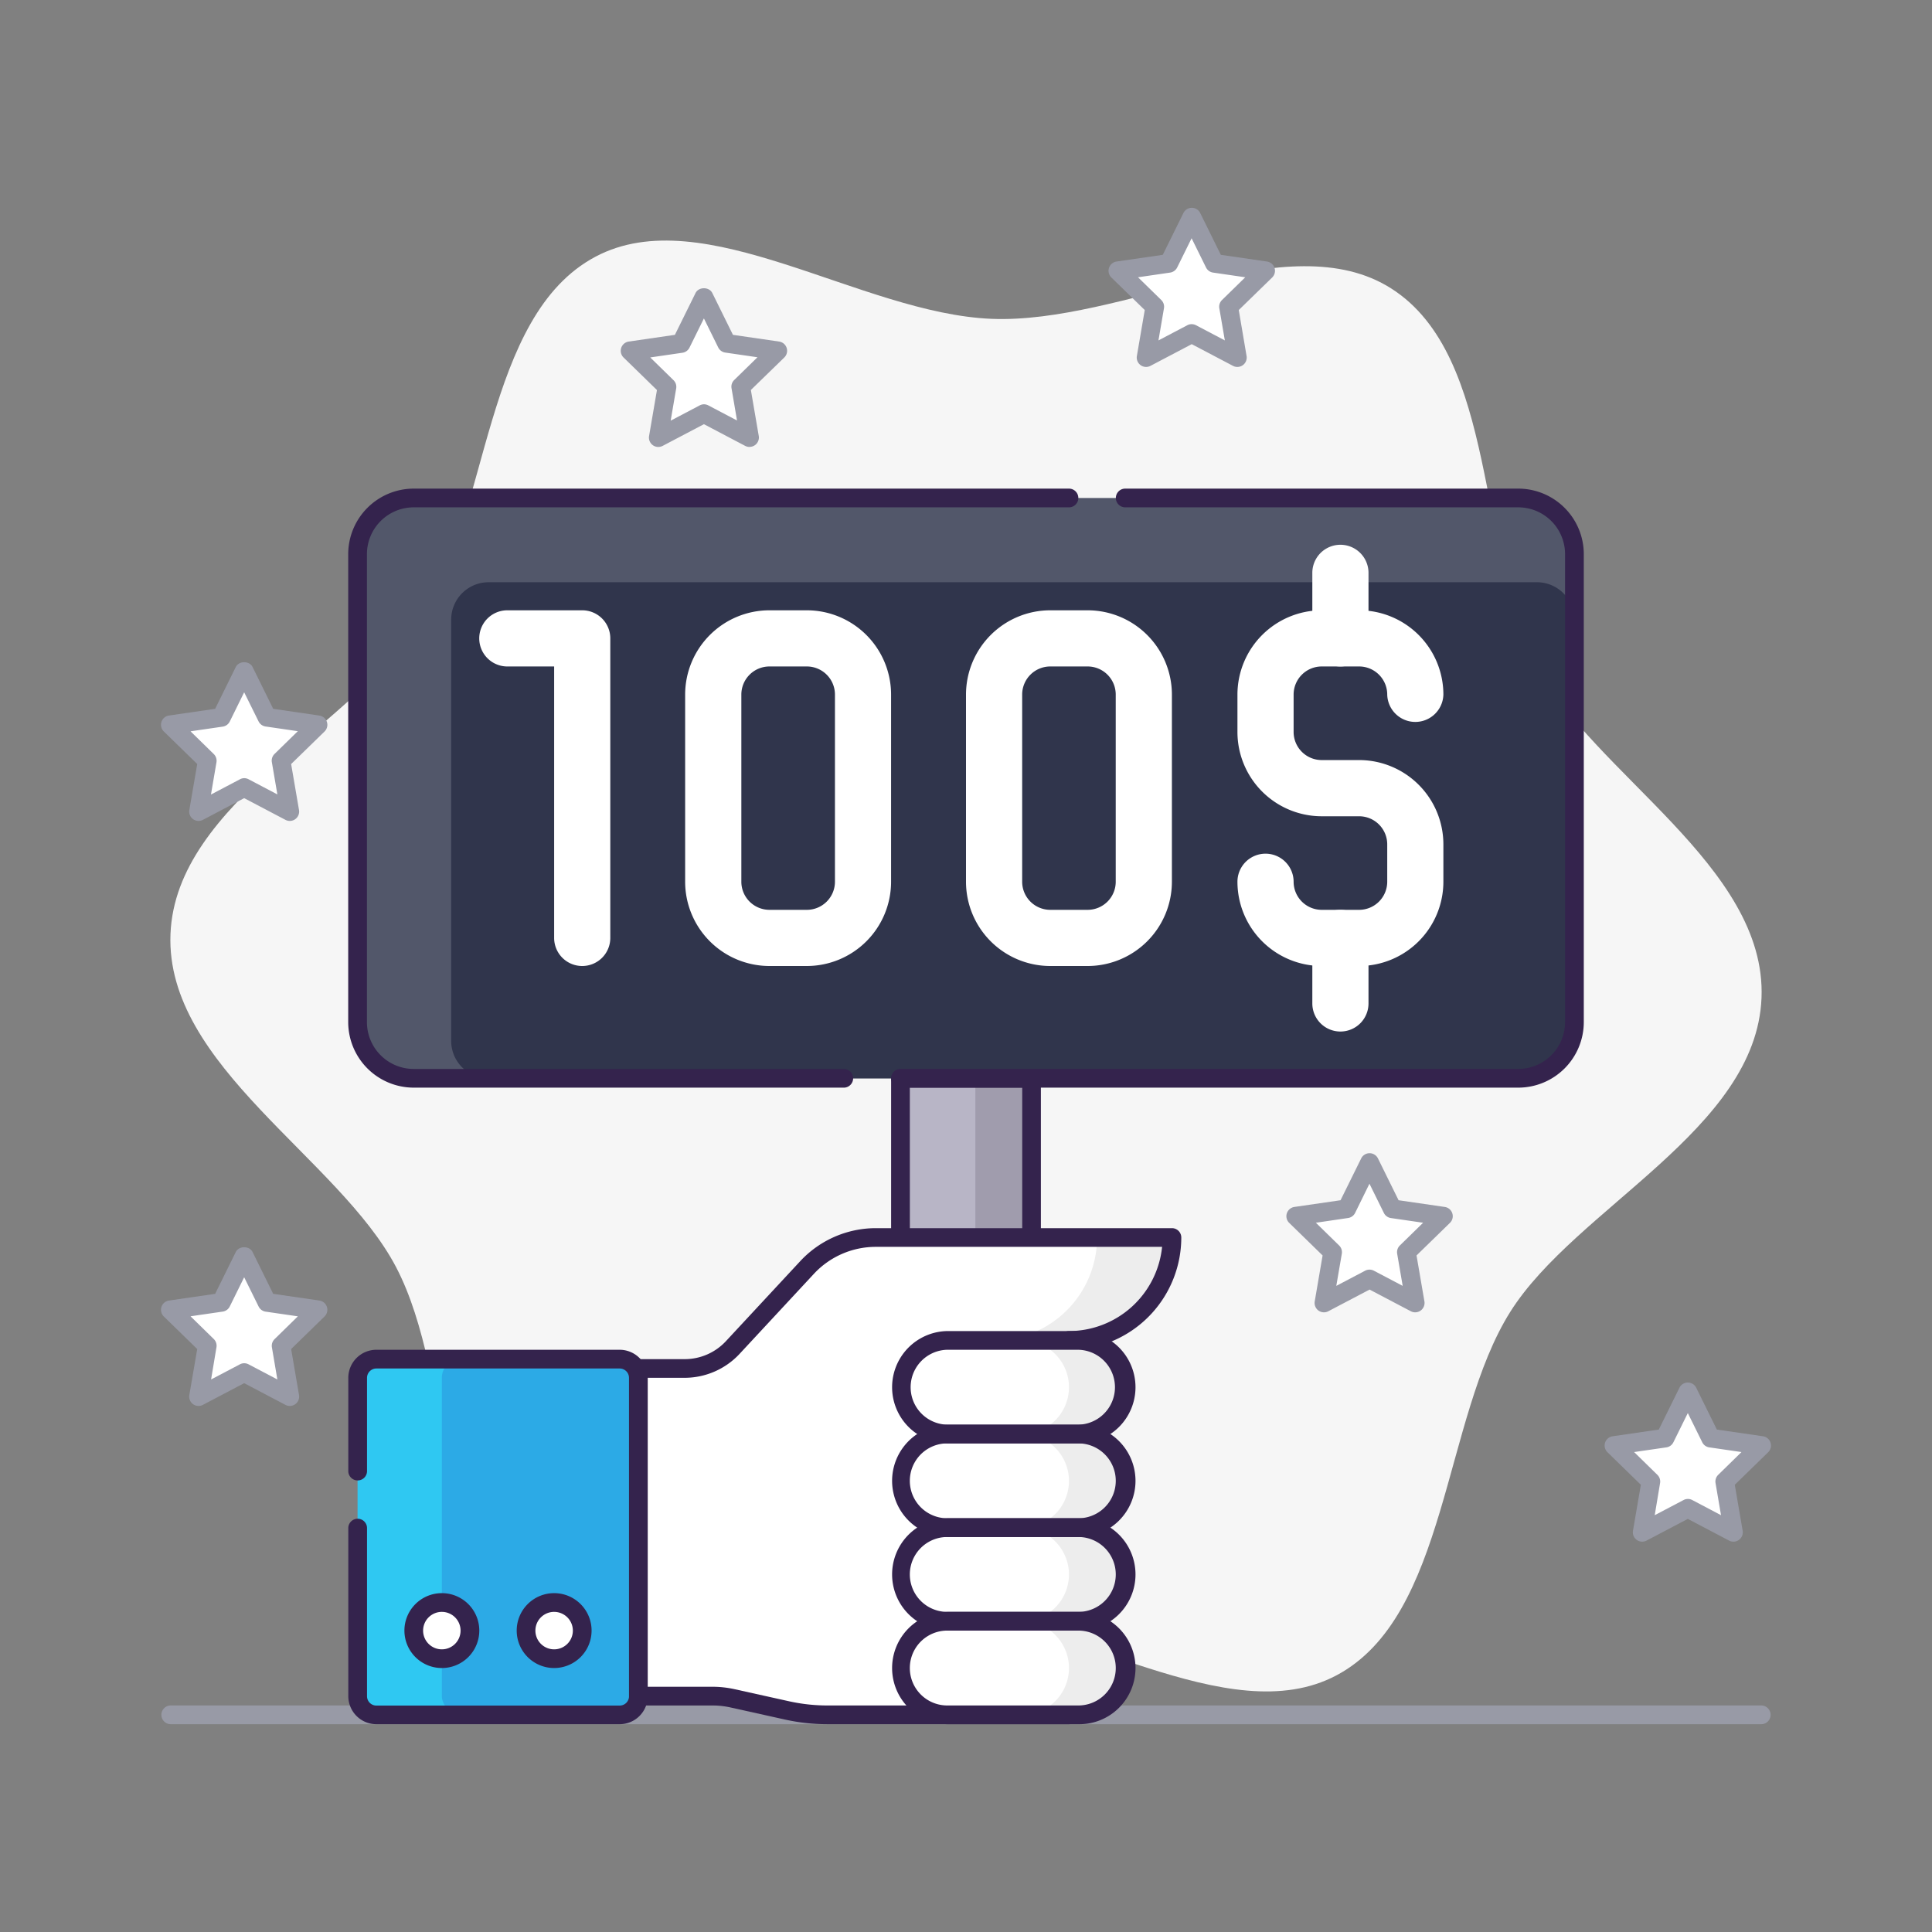 <svg id="ad1e0985-bef4-4da1-856a-1434147c85c0" data-name="Capa 1" xmlns="http://www.w3.org/2000/svg" viewBox="0 0 1080 1080"><rect x="0" y="0" width="1080" height="1080" fill="#808080" stroke="none"/><defs><style>.a03131de-807c-482d-8f80-4d4d8cb38fa3{fill:#f6f6f6;}.f86214a7-48e2-44ed-8b55-1faf411eed59{fill:#989aa6;}.ee784c64-9864-4597-aa63-ac336c386cd9{fill:#a09cad;}.b9de4799-48a0-4c9d-9c04-3a18f6001d1e{fill:#b8b5c6;}.bd4d595b-8b5a-4904-ba54-ca29d65a7f43{fill:#34234d;}.e60667bf-1bc9-49cb-977c-e1412e1404bb{fill:#2fc8f2;}.b2925807-a935-4acf-9925-b64248f87cce{fill:#2caae6;}.b19b6979-04a8-4e82-948b-fa4bb366ead0{fill:#52576a;}.ab8b7105-d141-4572-9444-183c03e10233{fill:#30354c;}.bc2187ed-876d-45ea-a1a6-1b7c59c12f9c{fill:#fff;}.fd69091b-29ee-422c-980b-e3ad5f9e4af7{fill:#ededed;}</style></defs><title>ICONS S2R</title><path class="a03131de-807c-482d-8f80-4d4d8cb38fa3" d="M858.56,371.61c-32.88-62.83-21.19-172.34-80.8-210.32C720,124.48,627.57,181.17,554.32,178.23s-160.87-66.84-221.38-34.77c-62.43,33.08-59.44,143.18-97.17,203.18C199.19,404.79,98.22,448.45,95.3,522.17s94.28,125.32,126.14,186.22c32.88,62.83,21.19,172.34,80.8,210.32,57.78,36.81,150.19-19.88,223.44-16.94s160.87,66.84,221.38,34.78c62.43-33.09,59.44-143.19,97.17-203.19,36.58-58.15,137.55-101.81,140.47-175.53S890.42,432.51,858.56,371.61Z"/><path class="f86214a7-48e2-44ed-8b55-1faf411eed59" d="M984.77,963.84H95.23a5.24,5.24,0,0,1,0-10.47H984.77a5.24,5.24,0,0,1,0,10.47Z"/><rect class="ee784c64-9864-4597-aa63-ac336c386cd9" x="503.37" y="602.79" width="73.26" height="146.51"/><rect class="b9de4799-48a0-4c9d-9c04-3a18f6001d1e" x="503.37" y="602.79" width="41.86" height="146.51"/><path class="bd4d595b-8b5a-4904-ba54-ca29d65a7f43" d="M576.63,754.53H503.37a5.23,5.23,0,0,1-5.23-5.23V602.79a5.23,5.23,0,0,1,5.23-5.23h73.26a5.23,5.23,0,0,1,5.23,5.23V749.3A5.23,5.23,0,0,1,576.63,754.53Zm-68-10.46h62.8V608H508.6Z"/><rect class="e60667bf-1bc9-49cb-977c-e1412e1404bb" x="199.88" y="759.77" width="156.98" height="198.84" rx="10.47"/><rect class="b2925807-a935-4acf-9925-b64248f87cce" x="246.98" y="759.77" width="109.88" height="198.84" rx="10.47"/><path class="bd4d595b-8b5a-4904-ba54-ca29d65a7f43" d="M346.4,963.84h-136a15.71,15.71,0,0,1-15.7-15.7V854a5.24,5.24,0,0,1,10.47,0v94.19a5.23,5.23,0,0,0,5.23,5.23h136a5.23,5.23,0,0,0,5.23-5.23V770.23A5.24,5.24,0,0,0,346.4,765h-136a5.23,5.23,0,0,0-5.23,5.23v52.33a5.24,5.24,0,0,1-10.47,0V770.23a15.72,15.72,0,0,1,15.7-15.7h136a15.72,15.72,0,0,1,15.69,15.7V948.14A15.71,15.71,0,0,1,346.4,963.84Z"/><rect class="b19b6979-04a8-4e82-948b-fa4bb366ead0" x="199.88" y="278.37" width="680.23" height="324.42" rx="31.4"/><path class="ab8b7105-d141-4572-9444-183c03e10233" d="M273.14,325.47h586a20.93,20.93,0,0,1,20.93,20.93v225a31.4,31.4,0,0,1-31.4,31.4H273.14a20.93,20.93,0,0,1-20.93-20.93V346.4A20.93,20.93,0,0,1,273.14,325.47Z"/><path class="bd4d595b-8b5a-4904-ba54-ca29d65a7f43" d="M472,608H231.28a36.67,36.67,0,0,1-36.63-36.62V309.77a36.67,36.67,0,0,1,36.63-36.63H597.56a5.23,5.23,0,0,1,0,10.46H231.28a26.19,26.19,0,0,0-26.16,26.17V571.4a26.19,26.19,0,0,0,26.16,26.16H472A5.23,5.23,0,0,1,472,608Z"/><path class="bd4d595b-8b5a-4904-ba54-ca29d65a7f43" d="M848.72,608H503.37a5.23,5.23,0,1,1,0-10.46H848.72a26.19,26.19,0,0,0,26.16-26.16V309.77a26.19,26.19,0,0,0-26.16-26.17H629a5.23,5.23,0,0,1,0-10.46H848.72a36.67,36.67,0,0,1,36.63,36.63V571.4A36.67,36.67,0,0,1,848.72,608Z"/><circle class="bc2187ed-876d-45ea-a1a6-1b7c59c12f9c" cx="246.98" cy="911.51" r="15.7"/><path class="bd4d595b-8b5a-4904-ba54-ca29d65a7f43" d="M247,932.44a20.93,20.93,0,1,1,20.93-20.93A20.94,20.94,0,0,1,247,932.44Zm0-31.39a10.47,10.47,0,1,0,10.46,10.46A10.48,10.48,0,0,0,247,901.05Z"/><circle class="bc2187ed-876d-45ea-a1a6-1b7c59c12f9c" cx="309.77" cy="911.51" r="15.7"/><path class="bd4d595b-8b5a-4904-ba54-ca29d65a7f43" d="M309.77,932.44a20.93,20.93,0,1,1,20.93-20.93A20.94,20.94,0,0,1,309.77,932.44Zm0-31.39a10.47,10.47,0,1,0,10.46,10.46A10.48,10.48,0,0,0,309.77,901.05Z"/><path class="bc2187ed-876d-45ea-a1a6-1b7c59c12f9c" d="M608,540H587.09A47.14,47.14,0,0,1,540,492.91V388.26a47.15,47.15,0,0,1,47.09-47.1H608a47.15,47.15,0,0,1,47.1,47.1V492.91A47.15,47.15,0,0,1,608,540ZM587.09,372.56a15.71,15.71,0,0,0-15.69,15.7V492.91a15.71,15.71,0,0,0,15.69,15.69H608a15.71,15.71,0,0,0,15.7-15.69V388.26a15.71,15.71,0,0,0-15.7-15.7Z"/><path class="bc2187ed-876d-45ea-a1a6-1b7c59c12f9c" d="M451.05,540H430.12A47.15,47.15,0,0,1,383,492.91V388.26a47.15,47.15,0,0,1,47.1-47.1h20.93a47.15,47.15,0,0,1,47.09,47.1V492.91A47.14,47.14,0,0,1,451.05,540ZM430.12,372.56a15.71,15.71,0,0,0-15.7,15.7V492.91a15.71,15.71,0,0,0,15.7,15.69h20.93a15.71,15.71,0,0,0,15.69-15.69V388.26a15.71,15.71,0,0,0-15.69-15.7Z"/><path class="bc2187ed-876d-45ea-a1a6-1b7c59c12f9c" d="M325.47,540a15.69,15.69,0,0,1-15.7-15.7V372.56H283.6a15.7,15.7,0,0,1,0-31.4h41.87a15.69,15.69,0,0,1,15.69,15.7V524.3A15.69,15.69,0,0,1,325.47,540Z"/><path class="fd69091b-29ee-422c-980b-e3ad5f9e4af7" d="M451.22,708.46,409.59,753.3A36.64,36.64,0,0,1,382.75,765H356.86V948.14h41.35a52.21,52.21,0,0,1,11.35,1.25l30.27,6.72a104.49,104.49,0,0,0,22.7,2.49h135V749.3a57.56,57.56,0,0,0,57.56-57.56H489.56A52.32,52.32,0,0,0,451.22,708.46Z"/><path class="bc2187ed-876d-45ea-a1a6-1b7c59c12f9c" d="M451.22,708.46,409.59,753.3A36.64,36.64,0,0,1,382.75,765H356.86V948.14h41.35a52.21,52.21,0,0,1,11.35,1.25l30.27,6.72a104.49,104.49,0,0,0,22.7,2.49H555.7V749.3a57.56,57.56,0,0,0,57.56-57.56H489.56A52.32,52.32,0,0,0,451.22,708.46Z"/><path class="bd4d595b-8b5a-4904-ba54-ca29d65a7f43" d="M597.56,963.84h-135a109.92,109.92,0,0,1-23.83-2.62l-30.28-6.72a46.78,46.78,0,0,0-10.21-1.13H356.86a5.23,5.23,0,0,1-5.23-5.23V765a5.23,5.23,0,0,1,5.23-5.23h25.89a31.47,31.47,0,0,0,23-10l41.64-44.83a57.75,57.75,0,0,1,42.17-18.39H655.12a5.23,5.23,0,0,1,5.23,5.23,62.88,62.88,0,0,1-57.56,62.58V958.6A5.23,5.23,0,0,1,597.56,963.84ZM362.09,942.91h36.12a57.57,57.57,0,0,1,12.48,1.37L441,951a99.21,99.21,0,0,0,21.57,2.37h129.8V749.3a5.23,5.23,0,0,1,5.23-5.23A52.39,52.39,0,0,0,649.62,697H489.56a47.22,47.22,0,0,0-34.51,15h0l-41.63,44.83a42,42,0,0,1-30.67,13.37H362.09Zm89.13-234.45h0Z"/><path class="fd69091b-29ee-422c-980b-e3ad5f9e4af7" d="M529.53,958.6h73.26A26.16,26.16,0,0,0,629,932.44h0a26.16,26.16,0,0,0-26.16-26.16H529.53a26.16,26.16,0,0,0-26.16,26.16h0A26.16,26.16,0,0,0,529.53,958.6Z"/><path class="fd69091b-29ee-422c-980b-e3ad5f9e4af7" d="M529.53,906.28h73.26A26.16,26.16,0,0,0,629,880.12h0A26.17,26.17,0,0,0,602.79,854H529.53a26.17,26.17,0,0,0-26.16,26.17h0A26.16,26.16,0,0,0,529.53,906.28Z"/><path class="fd69091b-29ee-422c-980b-e3ad5f9e4af7" d="M529.53,854h73.26A26.16,26.16,0,0,0,629,827.79h0a26.16,26.16,0,0,0-26.16-26.16H529.53a26.16,26.16,0,0,0-26.16,26.16h0A26.16,26.16,0,0,0,529.53,854Z"/><path class="fd69091b-29ee-422c-980b-e3ad5f9e4af7" d="M529.53,801.63h73.26A26.16,26.16,0,0,0,629,775.47h0a26.16,26.16,0,0,0-26.16-26.17H529.53a26.16,26.16,0,0,0-26.16,26.17h0A26.16,26.16,0,0,0,529.53,801.63Z"/><path class="bc2187ed-876d-45ea-a1a6-1b7c59c12f9c" d="M529.53,958.6H571.4a26.16,26.16,0,0,0,26.16-26.16h0a26.16,26.16,0,0,0-26.16-26.16H529.53a26.16,26.16,0,0,0-26.16,26.16h0A26.16,26.16,0,0,0,529.53,958.6Z"/><path class="bc2187ed-876d-45ea-a1a6-1b7c59c12f9c" d="M529.53,906.28H571.4a26.16,26.16,0,0,0,26.16-26.16h0A26.17,26.17,0,0,0,571.4,854H529.53a26.17,26.17,0,0,0-26.16,26.17h0A26.16,26.16,0,0,0,529.53,906.28Z"/><path class="bc2187ed-876d-45ea-a1a6-1b7c59c12f9c" d="M529.53,854H571.4a26.16,26.16,0,0,0,26.16-26.16h0a26.16,26.16,0,0,0-26.16-26.16H529.53a26.16,26.16,0,0,0-26.16,26.16h0A26.16,26.16,0,0,0,529.53,854Z"/><path class="bc2187ed-876d-45ea-a1a6-1b7c59c12f9c" d="M529.53,801.63H571.4a26.16,26.16,0,0,0,26.16-26.16h0A26.16,26.16,0,0,0,571.4,749.3H529.53a26.16,26.16,0,0,0-26.16,26.17h0A26.16,26.16,0,0,0,529.53,801.63Z"/><path class="bd4d595b-8b5a-4904-ba54-ca29d65a7f43" d="M602.79,963.84H529.53a31.4,31.4,0,0,1,0-62.79h73.26a31.4,31.4,0,1,1,0,62.79Zm-73.26-52.33a20.93,20.93,0,1,0,0,41.86h73.26a20.93,20.93,0,1,0,0-41.86Z"/><path class="bd4d595b-8b5a-4904-ba54-ca29d65a7f43" d="M602.79,911.51H529.53a31.4,31.4,0,0,1,0-62.79h73.26a31.4,31.4,0,1,1,0,62.79Zm-73.26-52.32a20.93,20.93,0,0,0,0,41.86h73.26a20.93,20.93,0,1,0,0-41.86Z"/><path class="bd4d595b-8b5a-4904-ba54-ca29d65a7f43" d="M602.79,859.19H529.53a31.4,31.4,0,0,1,0-62.79h73.26a31.4,31.4,0,1,1,0,62.79Zm-73.26-52.33a20.93,20.93,0,1,0,0,41.86h73.26a20.93,20.93,0,1,0,0-41.86Z"/><path class="bd4d595b-8b5a-4904-ba54-ca29d65a7f43" d="M602.79,806.86H529.53a31.4,31.4,0,0,1,0-62.79h73.26a31.4,31.4,0,1,1,0,62.79Zm-73.26-52.33a20.94,20.94,0,0,0,0,41.87h73.26a20.94,20.94,0,0,0,0-41.87Z"/><path class="bc2187ed-876d-45ea-a1a6-1b7c59c12f9c" d="M759.77,540H738.84a47.15,47.15,0,0,1-47.1-47.09,15.7,15.7,0,1,1,31.4,0,15.71,15.71,0,0,0,15.7,15.69h20.93a15.72,15.72,0,0,0,15.7-15.69V472a15.72,15.72,0,0,0-15.7-15.7H738.84a47.15,47.15,0,0,1-47.1-47.09V388.26a47.15,47.15,0,0,1,47.1-47.1h20.93a47.15,47.15,0,0,1,47.09,47.1,15.7,15.7,0,0,1-31.39,0,15.72,15.72,0,0,0-15.7-15.7H738.84a15.71,15.71,0,0,0-15.7,15.7v20.93a15.71,15.71,0,0,0,15.7,15.69h20.93A47.15,47.15,0,0,1,806.86,472v20.93A47.14,47.14,0,0,1,759.77,540Z"/><path class="bc2187ed-876d-45ea-a1a6-1b7c59c12f9c" d="M749.3,372.56a15.7,15.7,0,0,1-15.7-15.7V320.23a15.7,15.7,0,0,1,31.4,0v36.63A15.7,15.7,0,0,1,749.3,372.56Z"/><path class="bc2187ed-876d-45ea-a1a6-1b7c59c12f9c" d="M749.3,576.63a15.7,15.7,0,0,1-15.7-15.7V524.3a15.7,15.7,0,0,1,31.4,0v36.63A15.7,15.7,0,0,1,749.3,576.63Z"/><polygon class="bc2187ed-876d-45ea-a1a6-1b7c59c12f9c" points="765.6 649.88 778.35 675.72 806.86 679.86 786.23 699.98 791.1 728.37 765.6 714.96 740.09 728.37 744.96 699.98 724.34 679.86 752.84 675.72 765.6 649.88"/><path class="f86214a7-48e2-44ed-8b55-1faf411eed59" d="M740.09,733.6a5.23,5.23,0,0,1-5.15-6.11l4.4-25.69-18.66-18.19a5.23,5.23,0,0,1,2.9-8.92l25.79-3.75,11.54-23.37a5.21,5.21,0,0,1,4.69-2.92h0a5.23,5.23,0,0,1,4.69,2.92l11.53,23.37,25.79,3.75a5.22,5.22,0,0,1,2.9,8.92L791.85,701.8l4.41,25.69a5.24,5.24,0,0,1-7.6,5.51L765.6,720.88,742.53,733A5.12,5.12,0,0,1,740.09,733.6Zm-4.51-50.08,13,12.71a5.23,5.23,0,0,1,1.5,4.63L747,718.81l16.12-8.48a5.26,5.26,0,0,1,4.88,0l16.11,8.48-3.08-17.95a5.23,5.23,0,0,1,1.5-4.63l13-12.71-18-2.62a5.22,5.22,0,0,1-3.94-2.87l-8.06-16.32L757.53,678a5.22,5.22,0,0,1-3.94,2.87Z"/><polygon class="bc2187ed-876d-45ea-a1a6-1b7c59c12f9c" points="943.5 778.08 956.25 803.92 984.77 808.06 964.13 828.17 969.01 856.57 943.5 843.16 918 856.57 922.87 828.17 902.24 808.06 930.75 803.92 943.5 778.08"/><path class="f86214a7-48e2-44ed-8b55-1faf411eed59" d="M918,861.8a5.29,5.29,0,0,1-3.08-1,5.23,5.23,0,0,1-2.07-5.11l4.4-25.69-18.66-18.19a5.23,5.23,0,0,1,2.9-8.93l25.79-3.75,11.53-23.36a5.23,5.23,0,0,1,4.69-2.92h0a5.23,5.23,0,0,1,4.7,2.92l11.53,23.36,25.79,3.75a5.24,5.24,0,0,1,2.9,8.93L969.75,830l4.41,25.69a5.23,5.23,0,0,1-7.59,5.51L943.5,849.07,920.44,861.2A5.3,5.3,0,0,1,918,861.8Zm-4.52-50.09,13,12.72a5.21,5.21,0,0,1,1.51,4.63L925,847l16.12-8.47a5.18,5.18,0,0,1,4.87,0L962.06,847,959,829.06a5.23,5.23,0,0,1,1.5-4.63l13-12.72-18-2.62a5.2,5.2,0,0,1-3.94-2.86l-8.06-16.32-8.06,16.32a5.19,5.19,0,0,1-3.94,2.86Z"/><polygon class="bc2187ed-876d-45ea-a1a6-1b7c59c12f9c" points="666.18 121.39 678.93 147.23 707.44 151.38 686.81 171.49 691.68 199.88 666.18 186.47 640.67 199.88 645.54 171.49 624.92 151.38 653.42 147.23 666.18 121.39"/><path class="f86214a7-48e2-44ed-8b55-1faf411eed59" d="M640.68,205.12a5.23,5.23,0,0,1-5.16-6.12l4.4-25.69-18.66-18.19a5.23,5.23,0,0,1,2.91-8.92L650,142.45l11.54-23.37a5.23,5.23,0,0,1,4.69-2.92h0a5.23,5.23,0,0,1,4.69,2.92l11.53,23.37,25.79,3.75a5.23,5.23,0,0,1,2.91,8.92l-18.67,18.19L696.84,199a5.23,5.23,0,0,1-7.59,5.52l-23.07-12.13-23.07,12.13A5.23,5.23,0,0,1,640.68,205.12ZM636.16,155l13,12.71a5.23,5.23,0,0,1,1.5,4.63l-3.07,17.95,16.11-8.48a5.26,5.26,0,0,1,4.88,0l16.11,8.48-3.08-17.95a5.23,5.23,0,0,1,1.5-4.63l13-12.71-18-2.62a5.23,5.23,0,0,1-3.94-2.86l-8.06-16.33-8.06,16.33a5.27,5.27,0,0,1-3.94,2.86Z"/><polygon class="bc2187ed-876d-45ea-a1a6-1b7c59c12f9c" points="393.49 166.13 406.24 191.96 434.75 196.1 414.12 216.22 418.99 244.61 393.49 231.21 367.99 244.61 372.85 216.22 352.23 196.1 380.74 191.96 393.49 166.13"/><path class="f86214a7-48e2-44ed-8b55-1faf411eed59" d="M419,249.85a5.3,5.3,0,0,1-2.44-.6l-23.06-12.13-23.07,12.13a5.23,5.23,0,0,1-7.59-5.52l4.4-25.69-18.66-18.19a5.23,5.23,0,0,1,2.9-8.92l25.79-3.75,11.54-23.37c1.76-3.57,7.62-3.57,9.38,0l11.53,23.37,25.79,3.75a5.22,5.22,0,0,1,2.9,8.92L419.74,218l4.41,25.69a5.23,5.23,0,0,1-5.16,6.12ZM393.49,226a5.27,5.27,0,0,1,2.44.6L412,235.05l-3.07-18a5.21,5.21,0,0,1,1.5-4.63l13-12.71-18-2.62a5.23,5.23,0,0,1-3.94-2.86L393.49,178l-8.06,16.33a5.23,5.23,0,0,1-3.94,2.86l-18,2.62,13,12.71a5.23,5.23,0,0,1,1.5,4.63l-3.08,18,16.12-8.48A5.27,5.27,0,0,1,393.49,226Z"/><polygon class="bc2187ed-876d-45ea-a1a6-1b7c59c12f9c" points="136.5 375.17 149.25 401.01 177.76 405.15 157.13 425.26 162 453.66 136.5 440.25 110.99 453.66 115.87 425.26 95.23 405.15 123.75 401.01 136.5 375.17"/><path class="f86214a7-48e2-44ed-8b55-1faf411eed59" d="M162,458.9a5.3,5.3,0,0,1-2.44-.6l-23.07-12.13L113.43,458.3a5.23,5.23,0,0,1-7.59-5.52l4.41-25.69L91.58,408.9a5.23,5.23,0,0,1,2.9-8.92l25.79-3.75,11.53-23.37c1.76-3.57,7.63-3.57,9.39,0l11.53,23.37L178.51,400a5.23,5.23,0,0,1,2.91,8.92l-18.67,18.19,4.4,25.69A5.22,5.22,0,0,1,162,458.9ZM136.49,435a5.24,5.24,0,0,1,2.44.6l16.12,8.48-3.08-18a5.21,5.21,0,0,1,1.51-4.63l13-12.71-18-2.62a5.23,5.23,0,0,1-3.94-2.86L136.49,387l-8.05,16.33a5.25,5.25,0,0,1-3.94,2.86l-18,2.62,13,12.71a5.23,5.23,0,0,1,1.5,4.63l-3.07,18,16.11-8.48A5.23,5.23,0,0,1,136.49,435Z"/><polygon class="bc2187ed-876d-45ea-a1a6-1b7c59c12f9c" points="136.5 702.21 149.25 728.04 177.76 732.19 157.13 752.3 162 780.7 136.5 767.29 110.99 780.7 115.87 752.3 95.23 732.19 123.75 728.04 136.5 702.21"/><path class="f86214a7-48e2-44ed-8b55-1faf411eed59" d="M162,785.93a5.3,5.3,0,0,1-2.44-.6L136.49,773.2l-23.06,12.13a5.23,5.23,0,0,1-7.59-5.52l4.41-25.68-18.67-18.2a5.23,5.23,0,0,1,2.9-8.92l25.79-3.75,11.53-23.37c1.76-3.57,7.63-3.57,9.39,0l11.53,23.37L178.51,727a5.23,5.23,0,0,1,2.91,8.92l-18.67,18.2,4.4,25.68a5.22,5.22,0,0,1-5.15,6.12Zm-25.51-23.87a5.24,5.24,0,0,1,2.44.6l16.12,8.47L152,753.19a5.21,5.21,0,0,1,1.51-4.63l13-12.72-18-2.62a5.21,5.21,0,0,1-3.94-2.86L136.49,714l-8.05,16.33a5.23,5.23,0,0,1-3.94,2.86l-18,2.62,13,12.72a5.23,5.23,0,0,1,1.5,4.63L118,771.13l16.11-8.47A5.23,5.23,0,0,1,136.49,762.06Z"/></svg>